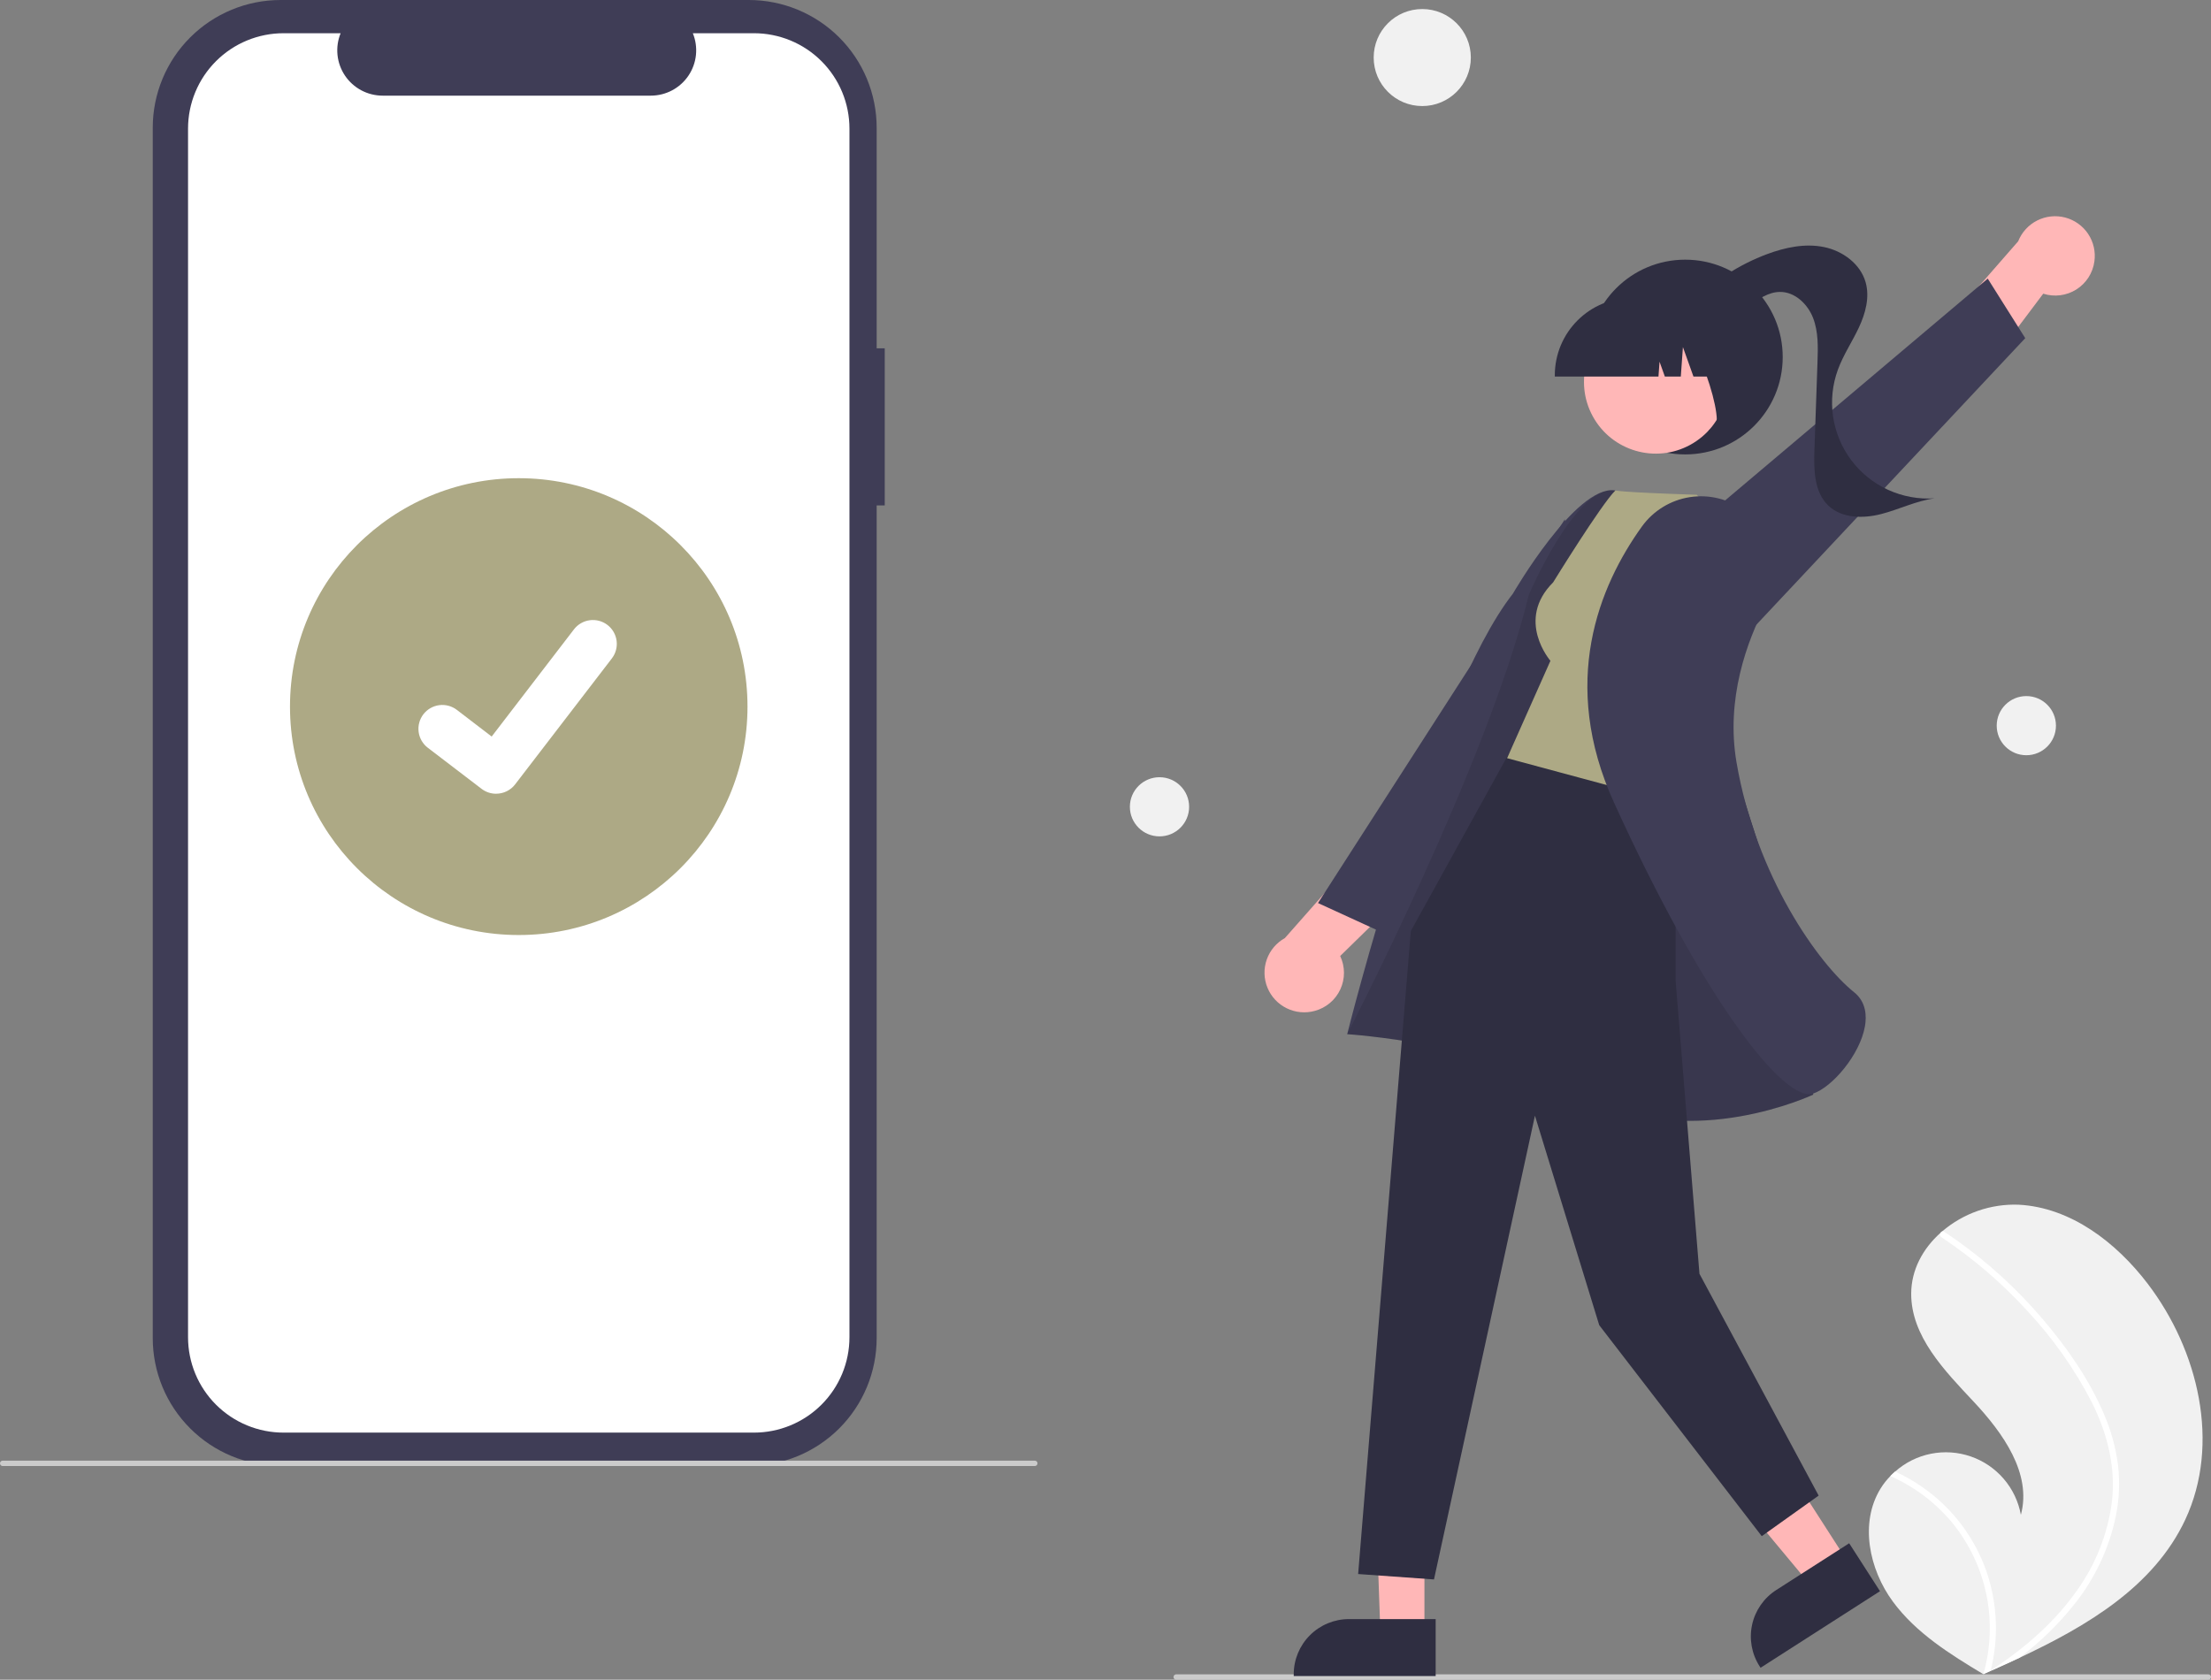 <svg width="329" height="250" viewBox="0 0 329 250" fill="none" xmlns="http://www.w3.org/2000/svg">
<rect x="0" y="0" width="329" height="250" fill="#808080" stroke="none"/>
<g clip-path="url(#clip0_929_19956)">
<path d="M131.65 51.844H130.449V19.006C130.449 16.51 129.957 14.039 129.001 11.733C128.044 9.427 126.643 7.332 124.876 5.567C123.109 3.802 121.011 2.402 118.702 1.447C116.393 0.492 113.919 2.11472e-06 111.42 0H41.76C36.713 -9.60927e-06 31.873 2.002 28.304 5.567C24.735 9.131 22.73 13.965 22.73 19.006V199.159C22.73 201.655 23.223 204.127 24.179 206.433C25.135 208.739 26.537 210.834 28.304 212.599C30.071 214.364 32.169 215.764 34.478 216.719C36.787 217.674 39.261 218.165 41.76 218.165H111.42C116.467 218.165 121.307 216.163 124.876 212.599C128.444 209.034 130.449 204.2 130.449 199.16V75.219H131.65V51.844Z" fill="#3F3D56"/>
<path d="M153.977 218.197H0.403C0.296 218.197 0.194 218.154 0.118 218.079C0.042 218.003 0 217.901 0 217.794C0 217.687 0.042 217.585 0.118 217.509C0.194 217.434 0.296 217.391 0.403 217.391H153.977C154.083 217.391 154.186 217.434 154.262 217.509C154.337 217.585 154.38 217.687 154.38 217.794C154.38 217.901 154.337 218.003 154.262 218.079C154.186 218.154 154.083 218.197 153.977 218.197Z" fill="#CBCBCB"/>
<path d="M279.836 221.538C280.25 220.869 280.738 220.249 281.29 219.688C281.517 219.452 281.757 219.23 282.005 219.014C283.51 217.676 285.344 216.763 287.32 216.368C289.296 215.973 291.341 216.111 293.246 216.767C295.15 217.423 296.846 218.574 298.157 220.102C299.469 221.629 300.349 223.478 300.708 225.458C302.371 219.318 298.043 213.27 293.692 208.624C289.339 203.98 284.364 198.885 284.389 192.522C284.401 188.981 286.135 185.822 288.754 183.48C288.835 183.409 288.915 183.338 288.998 183.27C292.163 180.56 296.235 179.143 300.4 179.301C308.139 179.715 314.896 184.91 319.589 191.071C327.142 200.986 330.452 214.902 325.164 226.189C320.513 236.115 310.593 242.009 300.469 246.748C299.055 247.409 297.645 248.051 296.236 248.673C296.227 248.676 296.217 248.682 296.208 248.685C296.14 248.715 296.072 248.744 296.009 248.775C295.718 248.903 295.427 249.031 295.139 249.158L295.273 249.245L295.689 249.514C295.545 249.427 295.402 249.342 295.258 249.255C295.215 249.228 295.169 249.203 295.126 249.177C290.154 246.197 285.113 243.045 281.677 238.393C278.115 233.563 276.682 226.644 279.836 221.538Z" fill="#F1F1F1"/>
<path d="M313.011 210.321C314.112 212.822 314.842 215.471 315.178 218.183C315.442 220.601 315.343 223.045 314.883 225.434C313.896 230.343 311.743 234.944 308.604 238.849C306.237 241.814 303.503 244.468 300.469 246.748C299.056 247.409 297.645 248.051 296.237 248.673C296.228 248.676 296.218 248.682 296.208 248.685C296.14 248.715 296.073 248.744 296.009 248.775C295.718 248.903 295.428 249.031 295.14 249.158L295.273 249.245L295.689 249.514C295.545 249.427 295.402 249.342 295.258 249.255C295.215 249.228 295.17 249.203 295.127 249.177C296.221 245.354 296.382 241.325 295.596 237.427C294.81 233.529 293.1 229.877 290.609 226.775C288.105 223.712 284.912 221.284 281.29 219.688C281.518 219.452 281.758 219.23 282.005 219.014C283.4 219.654 284.736 220.416 285.997 221.291C290.506 224.403 293.893 228.884 295.654 234.068C297.227 238.772 297.423 243.826 296.22 248.637C296.47 248.474 296.72 248.307 296.964 248.14C301.596 245.02 305.865 241.273 309.081 236.679C311.855 232.795 313.629 228.29 314.249 223.561C314.865 218.394 313.571 213.314 311.262 208.704C308.711 203.772 305.498 199.211 301.71 195.149C297.906 190.974 293.604 187.281 288.902 184.15C288.796 184.078 288.721 183.969 288.694 183.844C288.667 183.72 288.688 183.589 288.754 183.48C288.805 183.38 288.892 183.305 288.998 183.27C289.052 183.256 289.108 183.254 289.163 183.265C289.217 183.276 289.268 183.3 289.312 183.333C289.893 183.72 290.469 184.11 291.037 184.512C295.773 187.861 300.074 191.785 303.841 196.193C307.481 200.443 310.794 205.164 313.011 210.321Z" fill="white"/>
<path d="M175.023 250H328.597C328.704 250 328.806 249.958 328.882 249.882C328.957 249.807 329 249.704 329 249.597C329 249.491 328.957 249.388 328.882 249.313C328.806 249.237 328.704 249.195 328.597 249.195H175.023C174.916 249.195 174.814 249.237 174.738 249.313C174.663 249.388 174.62 249.491 174.62 249.597C174.62 249.704 174.663 249.807 174.738 249.882C174.814 249.958 174.916 250 175.023 250Z" fill="#CBCBCB"/>
<path d="M211.959 217.879L204.513 217.762L205.408 243.111H211.958L211.959 217.879Z" fill="#FFB7B7"/>
<path d="M213.629 240.975L200.73 240.974H200.729C198.549 240.975 196.458 241.84 194.917 243.379C193.375 244.919 192.509 247.007 192.509 249.184V249.451L213.628 249.452L213.629 240.975Z" fill="#2F2E41"/>
<path d="M261.262 211.156L253.128 216.372L269.399 235.923L274.911 232.388L261.262 211.156Z" fill="#FFB7B7"/>
<path d="M275.161 229.69L264.307 236.65L264.306 236.65C262.472 237.826 261.18 239.683 260.716 241.81C260.252 243.937 260.652 246.162 261.83 247.994L261.975 248.219L279.747 236.823L275.161 229.69Z" fill="#2F2E41"/>
<path d="M195.646 150.452C194.253 150.839 192.766 150.701 191.468 150.066C190.169 149.431 189.149 148.342 188.601 147.006C188.052 145.67 188.013 144.18 188.492 142.817C188.97 141.454 189.933 140.314 191.196 139.613L203.732 125.408L214.335 127.696L199.422 142.285C199.789 143.06 199.981 143.907 199.984 144.765C199.988 145.622 199.803 146.47 199.443 147.249C199.083 148.028 198.557 148.718 197.901 149.271C197.245 149.825 196.475 150.228 195.646 150.452H195.646Z" fill="#FFB7B7"/>
<path d="M172.535 124.481C174.969 124.481 176.943 122.51 176.943 120.079C176.943 117.648 174.969 115.677 172.535 115.677C170.101 115.677 168.128 117.648 168.128 120.079C168.128 122.51 170.101 124.481 172.535 124.481Z" fill="#F1F1F1"/>
<path d="M301.521 112.404C303.955 112.404 305.928 110.433 305.928 108.002C305.928 105.571 303.955 103.6 301.521 103.6C299.087 103.6 297.113 105.571 297.113 108.002C297.113 110.433 299.087 112.404 301.521 112.404Z" fill="#F1F1F1"/>
<path d="M112.188 4.945H103.095C103.513 5.969 103.672 7.08 103.559 8.18C103.446 9.28 103.064 10.335 102.447 11.253C101.829 12.171 100.995 12.923 100.018 13.443C99.041 13.963 97.951 14.235 96.844 14.235H56.937C55.829 14.235 54.739 13.963 53.762 13.443C52.785 12.923 51.951 12.171 51.333 11.253C50.716 10.335 50.334 9.28 50.221 8.18C50.108 7.08 50.267 5.969 50.685 4.945H42.193C40.326 4.945 38.478 5.312 36.754 6.025C35.03 6.738 33.463 7.784 32.144 9.102C30.824 10.42 29.777 11.985 29.063 13.707C28.349 15.428 27.981 17.274 27.981 19.138V199.027C27.981 200.891 28.349 202.737 29.063 204.459C29.777 206.181 30.824 207.746 32.144 209.064C33.463 210.382 35.03 211.427 36.754 212.14C38.478 212.854 40.326 213.221 42.193 213.221H112.188C114.054 213.221 115.902 212.854 117.626 212.14C119.35 211.427 120.917 210.382 122.236 209.064C123.556 207.746 124.603 206.181 125.317 204.459C126.031 202.737 126.399 200.891 126.399 199.027V19.138C126.399 17.274 126.031 15.428 125.317 13.707C124.603 11.985 123.556 10.42 122.236 9.102C120.917 7.784 119.35 6.738 117.626 6.025C115.902 5.312 114.054 4.945 112.188 4.945Z" fill="white"/>
<path d="M77.19 139.163C95.989 139.163 111.229 123.942 111.229 105.167C111.229 86.391 95.989 71.171 77.19 71.171C58.391 71.171 43.151 86.391 43.151 105.167C43.151 123.942 58.391 139.163 77.19 139.163Z" fill="#ADA985"/>
<path d="M73.817 118.135C73.051 118.136 72.306 117.889 71.693 117.43L71.655 117.402L63.656 111.29C63.285 111.006 62.974 110.652 62.741 110.249C62.507 109.845 62.355 109.399 62.294 108.937C62.233 108.475 62.264 108.005 62.384 107.555C62.505 107.104 62.713 106.682 62.997 106.312C63.281 105.942 63.636 105.631 64.04 105.398C64.444 105.165 64.89 105.013 65.353 104.952C65.816 104.891 66.286 104.922 66.737 105.042C67.188 105.163 67.611 105.371 67.981 105.654L73.163 109.623L85.407 93.669C85.691 93.299 86.045 92.989 86.449 92.756C86.853 92.522 87.299 92.371 87.762 92.31C88.224 92.249 88.695 92.279 89.145 92.4C89.596 92.52 90.019 92.728 90.389 93.012L90.39 93.013L90.314 93.118L90.392 93.013C91.139 93.586 91.628 94.432 91.751 95.365C91.874 96.298 91.622 97.242 91.049 97.99L76.648 116.746C76.315 117.178 75.886 117.528 75.396 117.768C74.906 118.008 74.366 118.132 73.82 118.131L73.817 118.135Z" fill="white"/>
<path d="M236.889 99.599L205.644 138.77L196.12 134.403L232.845 77.299L236.889 99.599Z" fill="#3F3D56"/>
<path d="M311.649 38.903C311.851 37.473 311.52 36.019 310.72 34.816C309.92 33.613 308.706 32.745 307.308 32.377C305.91 32.008 304.425 32.165 303.135 32.817C301.845 33.468 300.839 34.57 300.308 35.913L287.846 50.182L291.502 60.382L304.035 43.71C304.853 43.971 305.718 44.051 306.57 43.942C307.422 43.834 308.24 43.54 308.966 43.082C309.692 42.623 310.308 42.012 310.772 41.29C311.235 40.568 311.535 39.753 311.649 38.903Z" fill="#FFB7B7"/>
<path d="M259.991 94.424L301.359 50.33L295.779 41.47L243.894 85.296L259.991 94.424Z" fill="#3F3D56"/>
<path d="M250.759 67.633C258.773 67.633 265.27 61.144 265.27 53.14C265.27 45.136 258.773 38.647 250.759 38.647C242.745 38.647 236.248 45.136 236.248 53.14C236.248 61.144 242.745 67.633 250.759 67.633Z" fill="#2F2E41"/>
<path d="M251.926 44.953C255.048 41.791 258.827 39.35 262.996 37.803C265.672 36.813 268.584 36.202 271.382 36.764C274.179 37.326 276.825 39.259 277.605 42.001C278.244 44.242 277.585 46.656 276.594 48.766C275.604 50.876 274.281 52.833 273.481 55.022C272.663 57.256 272.418 59.658 272.766 62.01C273.114 64.362 274.044 66.591 275.473 68.493C276.902 70.395 278.784 71.91 280.949 72.902C283.113 73.893 285.491 74.329 287.866 74.17C285.117 74.538 282.584 75.828 279.897 76.514C277.21 77.201 274.039 77.155 272.042 75.232C269.93 73.198 269.888 69.891 269.99 66.962C270.142 62.608 270.293 58.255 270.445 53.901C270.523 51.68 270.589 49.389 269.787 47.316C268.985 45.244 267.08 43.429 264.855 43.448C263.17 43.462 261.677 44.482 260.325 45.488C258.973 46.494 257.542 47.568 255.863 47.717C254.184 47.867 252.266 46.626 252.392 44.946L251.926 44.953Z" fill="#2F2E41"/>
<path d="M264.16 133.752C264.16 133.752 246.086 73.797 240.278 72.987C234.469 72.177 225.111 88.371 225.111 88.371C212.977 103.833 200.465 153.919 200.465 153.919C200.465 153.919 221.323 155.222 236.57 163.324C251.817 171.426 269.811 162.914 269.811 162.914L264.16 133.752Z" fill="#3F3D56"/>
<path opacity="0.1" d="M264.16 133.752C264.16 133.752 246.086 73.797 240.278 72.987C234.469 72.177 227.488 88.535 227.488 88.535C221.442 113.495 200.465 153.919 200.465 153.919C200.465 153.919 221.323 155.222 236.57 163.324C251.817 171.426 269.811 162.914 269.811 162.914L264.16 133.752Z" fill="black"/>
<path d="M249.332 115.814V145.941L252.882 189.582L270.617 222.593L262.153 228.632L237.968 197.231L228.402 166.052L213.38 235.073L202.094 234.268L209.932 138.571L224.806 111.634L249.332 115.814Z" fill="#2F2E41"/>
<path d="M231.109 86.675C225.466 92.311 230.706 98.349 230.706 98.349L224.257 112.842L249.651 119.686L258.525 80.081L252.479 73.64C240.387 73.237 240.38 72.987 240.38 72.987C238.261 75.058 231.109 86.675 231.109 86.675Z" fill="#ADA985"/>
<path d="M259.548 75.978C258.395 75.128 257.084 74.514 255.691 74.174C254.299 73.833 252.853 73.772 251.437 73.993C250.02 74.214 248.662 74.714 247.441 75.464C246.219 76.213 245.159 77.197 244.321 78.359C237.937 87.236 232.034 101.572 240.167 119.45C253.226 148.158 264.591 162.854 269.211 162.852C269.413 162.854 269.613 162.822 269.805 162.759C272.649 161.796 276.76 156.989 277.505 152.754C277.771 151.238 277.708 149.127 275.892 147.677C270.678 143.511 261.318 130.542 258.398 113.472C256.784 104.04 259.914 95.448 262.823 89.901C264.052 87.606 264.411 84.946 263.836 82.408C263.26 79.869 261.787 77.623 259.688 76.081L259.548 75.978Z" fill="#3F3D56"/>
<path d="M251.506 66.209C256.682 63.383 258.584 56.901 255.755 51.731C252.925 46.561 246.435 44.661 241.258 47.487C236.082 50.313 234.18 56.795 237.009 61.965C239.839 67.135 246.329 69.035 251.506 66.209Z" fill="#FFB7B7"/>
<path d="M231.359 56.041H246.783L246.942 53.83L247.732 56.041H250.107L250.421 51.658L251.988 56.041H256.584V55.824C256.58 52.773 255.365 49.847 253.204 47.689C251.044 45.531 248.114 44.317 245.059 44.314H242.884C239.829 44.317 236.899 45.531 234.739 47.689C232.578 49.847 231.363 52.773 231.359 55.824V56.041Z" fill="#2F2E41"/>
<path d="M254.254 63.991L260.836 61.858V45.894H248.403L248.711 46.201C252.994 50.472 257.757 65.628 254.254 63.991Z" fill="#2F2E41"/>
<path d="M211.634 15.785C215.627 15.785 218.863 12.553 218.863 8.565C218.863 4.578 215.627 1.346 211.634 1.346C207.642 1.346 204.405 4.578 204.405 8.565C204.405 12.553 207.642 15.785 211.634 15.785Z" fill="#F1F1F1"/>
</g>
<defs>
<clipPath id="clip0_929_19956">
<rect width="329" height="250" fill="white"/>
</clipPath>
</defs>
</svg>
